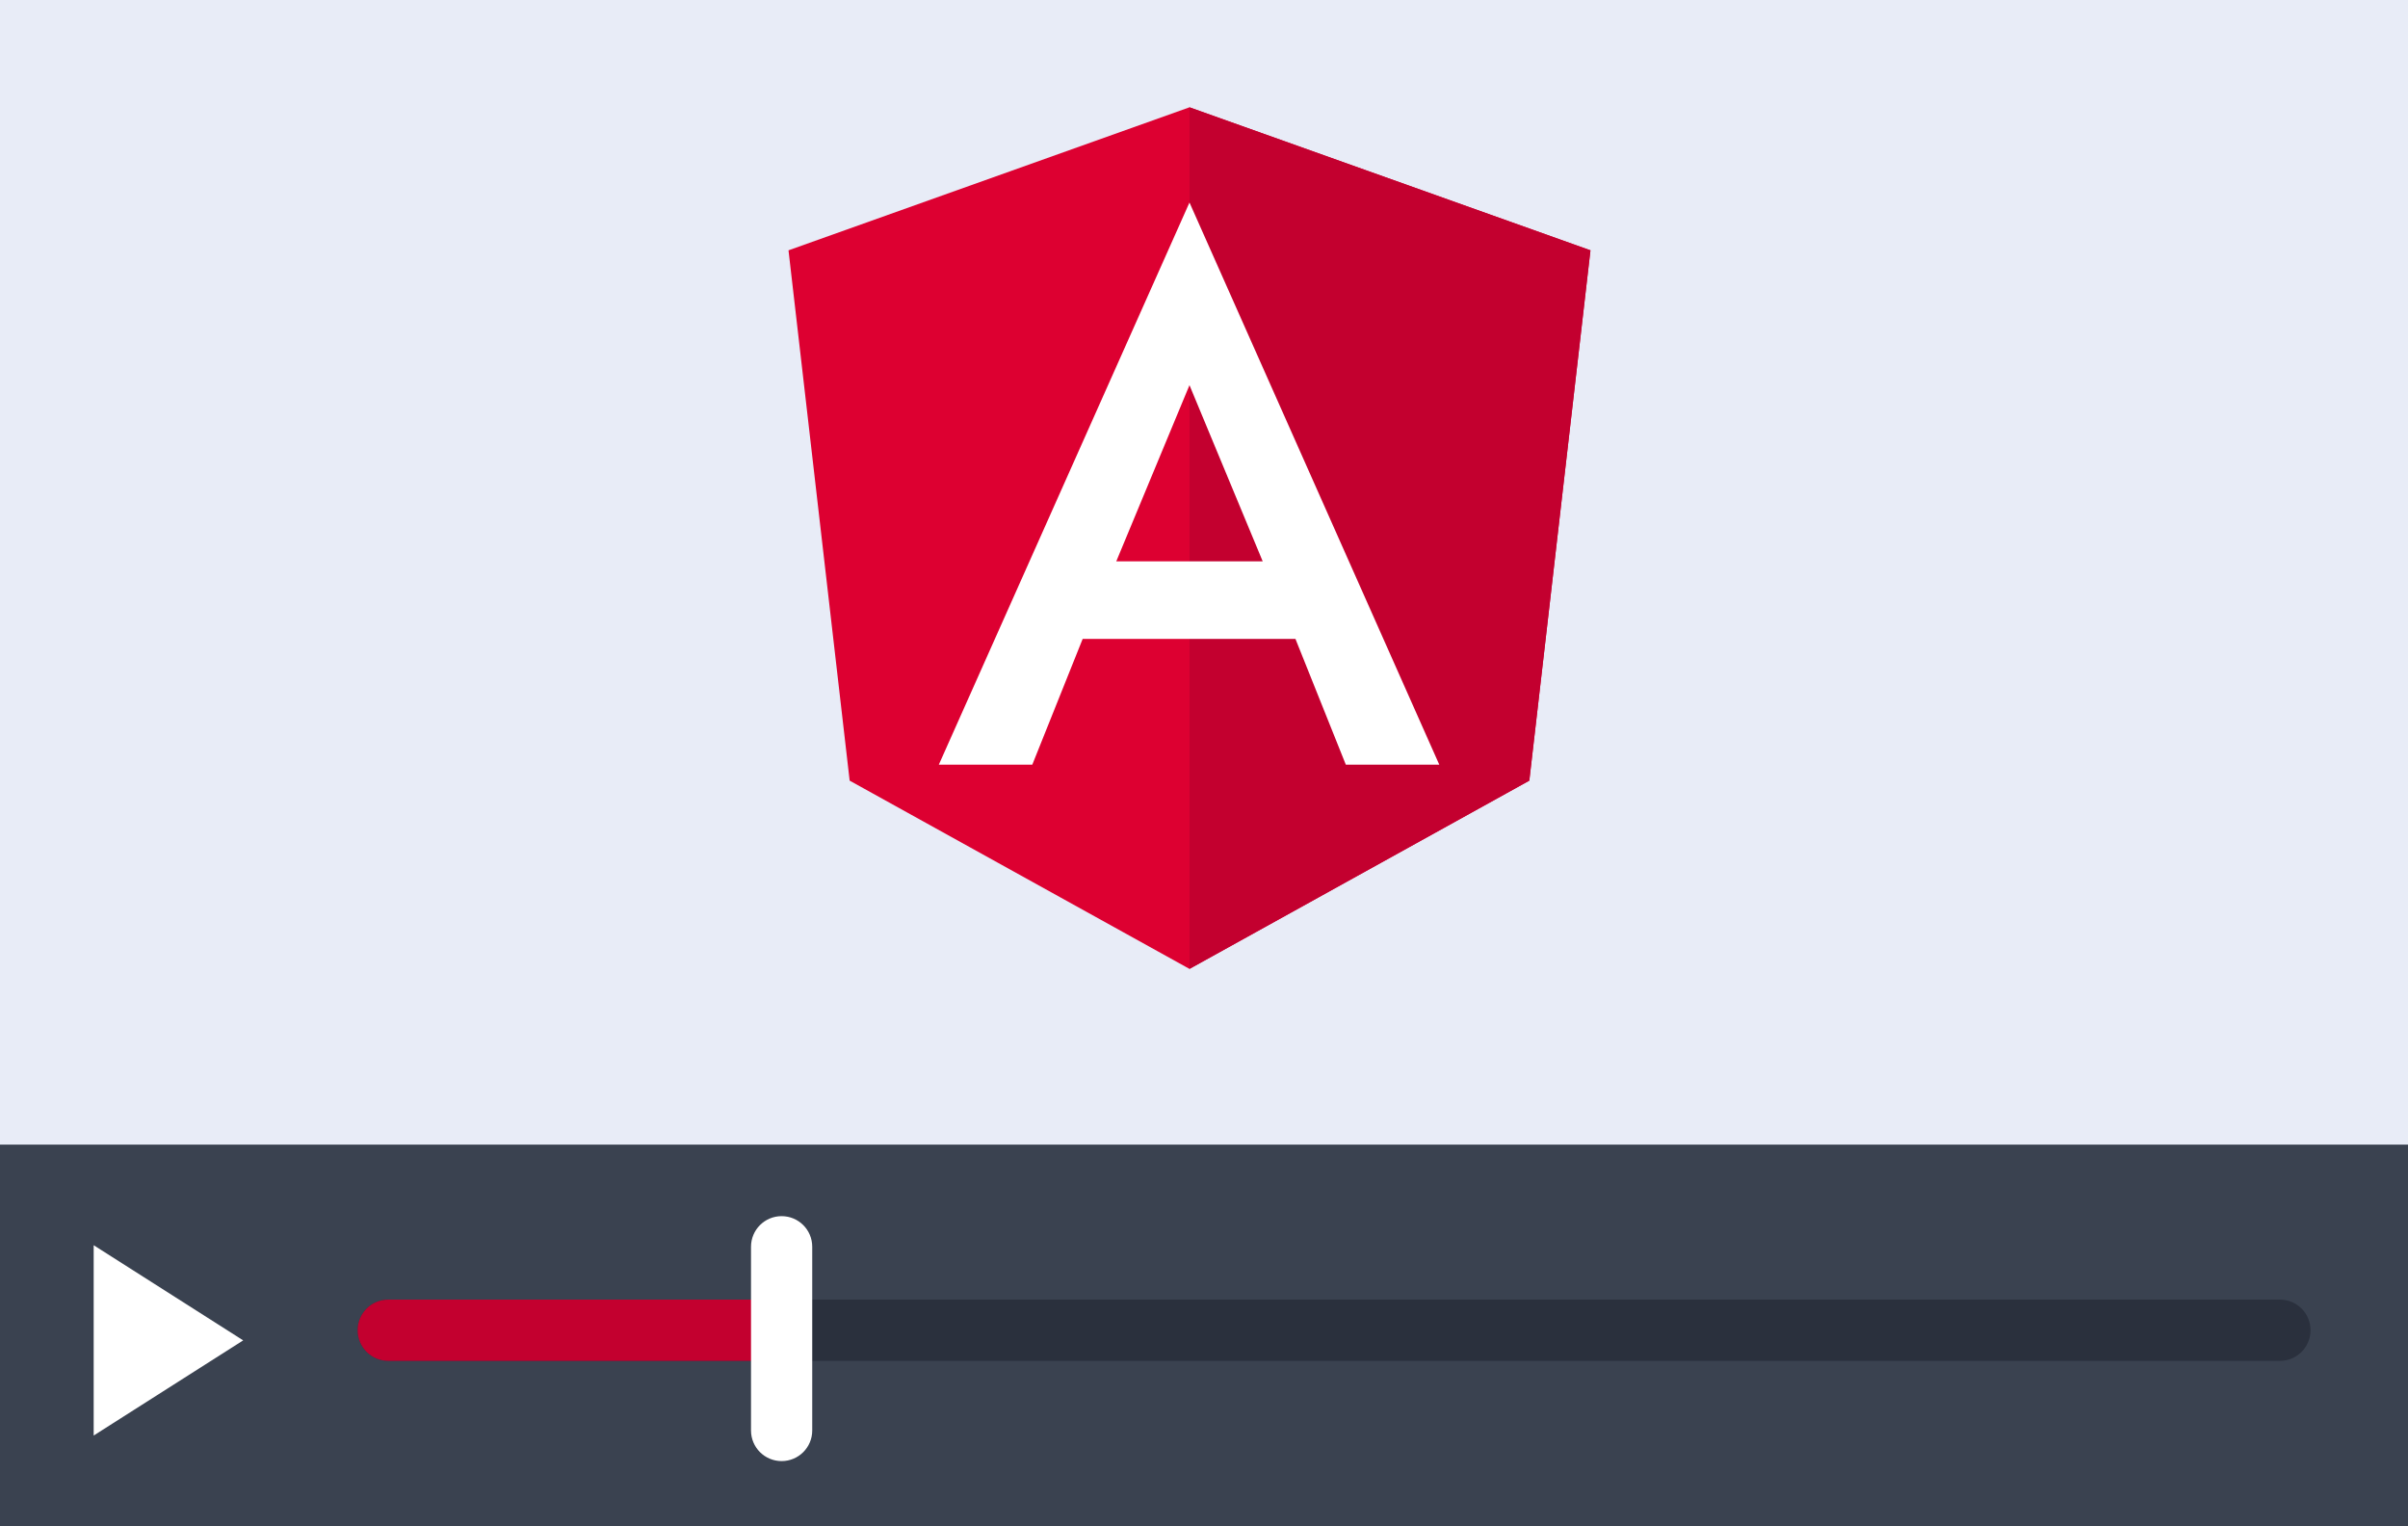 <?xml version="1.0" encoding="UTF-8"?>
<svg width="202px" height="128px" viewBox="0 0 202 128" version="1.1" xmlns="http://www.w3.org/2000/svg" xmlns:xlink="http://www.w3.org/1999/xlink">
    <rect x="0" y="0" width="202" height="128" fill="#808080" stroke="none"/>
    <!-- Generator: Sketch 45.1 (43504) - http://www.bohemiancoding.com/sketch -->
    <title>Artboard</title>
    <desc>Created with Sketch.</desc>
    <defs></defs>
    <g id="Page-1" stroke="none" stroke-width="1" fill="none" fill-rule="evenodd">
        <g id="Artboard">
            <g id="Group" transform="translate(-4, -1)">
                <rect id="Rectangle-path" fill="#E8ECF7" fill-rule="nonzero" x="0.803" y="0" width="206.491" height="128.909"></rect>
                <rect id="Rectangle-path" fill="#3A4250" fill-rule="nonzero" x="1" y="97" width="206.491" height="31.995"></rect>
                <path d="M195.256,115.136 L36.568,115.136 C35.148,115.136 34,113.988 34,112.568 C34,111.148 35.148,110 36.568,110 L195.256,110 C196.676,110 197.824,111.148 197.824,112.568 C197.824,113.988 196.676,115.136 195.256,115.136 Z" id="Shape" fill="#2A303D" fill-rule="nonzero"></path>
                <path d="M69.571,110 L36.568,110 C35.148,110 34,111.148 34,112.568 C34,113.988 35.148,115.136 36.568,115.136 L69.571,115.136 L69.571,110 Z" id="Shape" fill="#C3002F" fill-rule="nonzero"></path>
                <path d="M69.568,123.543 C68.148,123.543 67,122.395 67,120.975 L67,105.568 C67,104.148 68.148,103 69.568,103 C70.988,103 72.136,104.148 72.136,105.568 L72.136,120.975 C72.136,122.395 70.988,123.543 69.568,123.543 Z" id="Shape" fill="#FFFFFF" fill-rule="nonzero"></path>
                <g id="angular" transform="translate(70, 10)" fill-rule="nonzero">
                    <polyline id="Shape" fill="#DD0031" points="33.782 0 0.145 11.995 5.275 56.473 33.782 72.262 62.29 56.473 67.42 11.995"></polyline>
                    <polyline id="Shape" fill="#C3002F" points="33.782 0 33.782 8.021 33.782 7.985 33.782 72.262 62.29 56.473 67.42 11.995"></polyline>
                    <path d="M33.782,7.985 L12.754,55.136 L20.595,55.136 L24.822,44.585 L42.671,44.585 L46.898,55.136 L54.738,55.136 L33.782,7.985 Z M39.925,38.082 L27.64,38.082 L33.782,23.304 L39.925,38.082 Z" id="Shape" fill="#FFFFFF"></path>
                </g>
                <g id="ic_play_arrow_white_24px" transform="translate(2.737, 99.737)">
                    <polygon id="Shape" fill="#FFFFFF" fill-rule="nonzero" points="9.121 5.701 9.121 21.663 21.663 13.682"></polygon>
                    <polygon id="Shape" points="0 0 27.363 0 27.363 27.363 0 27.363"></polygon>
                </g>
            </g>
        </g>
    </g>
</svg>
